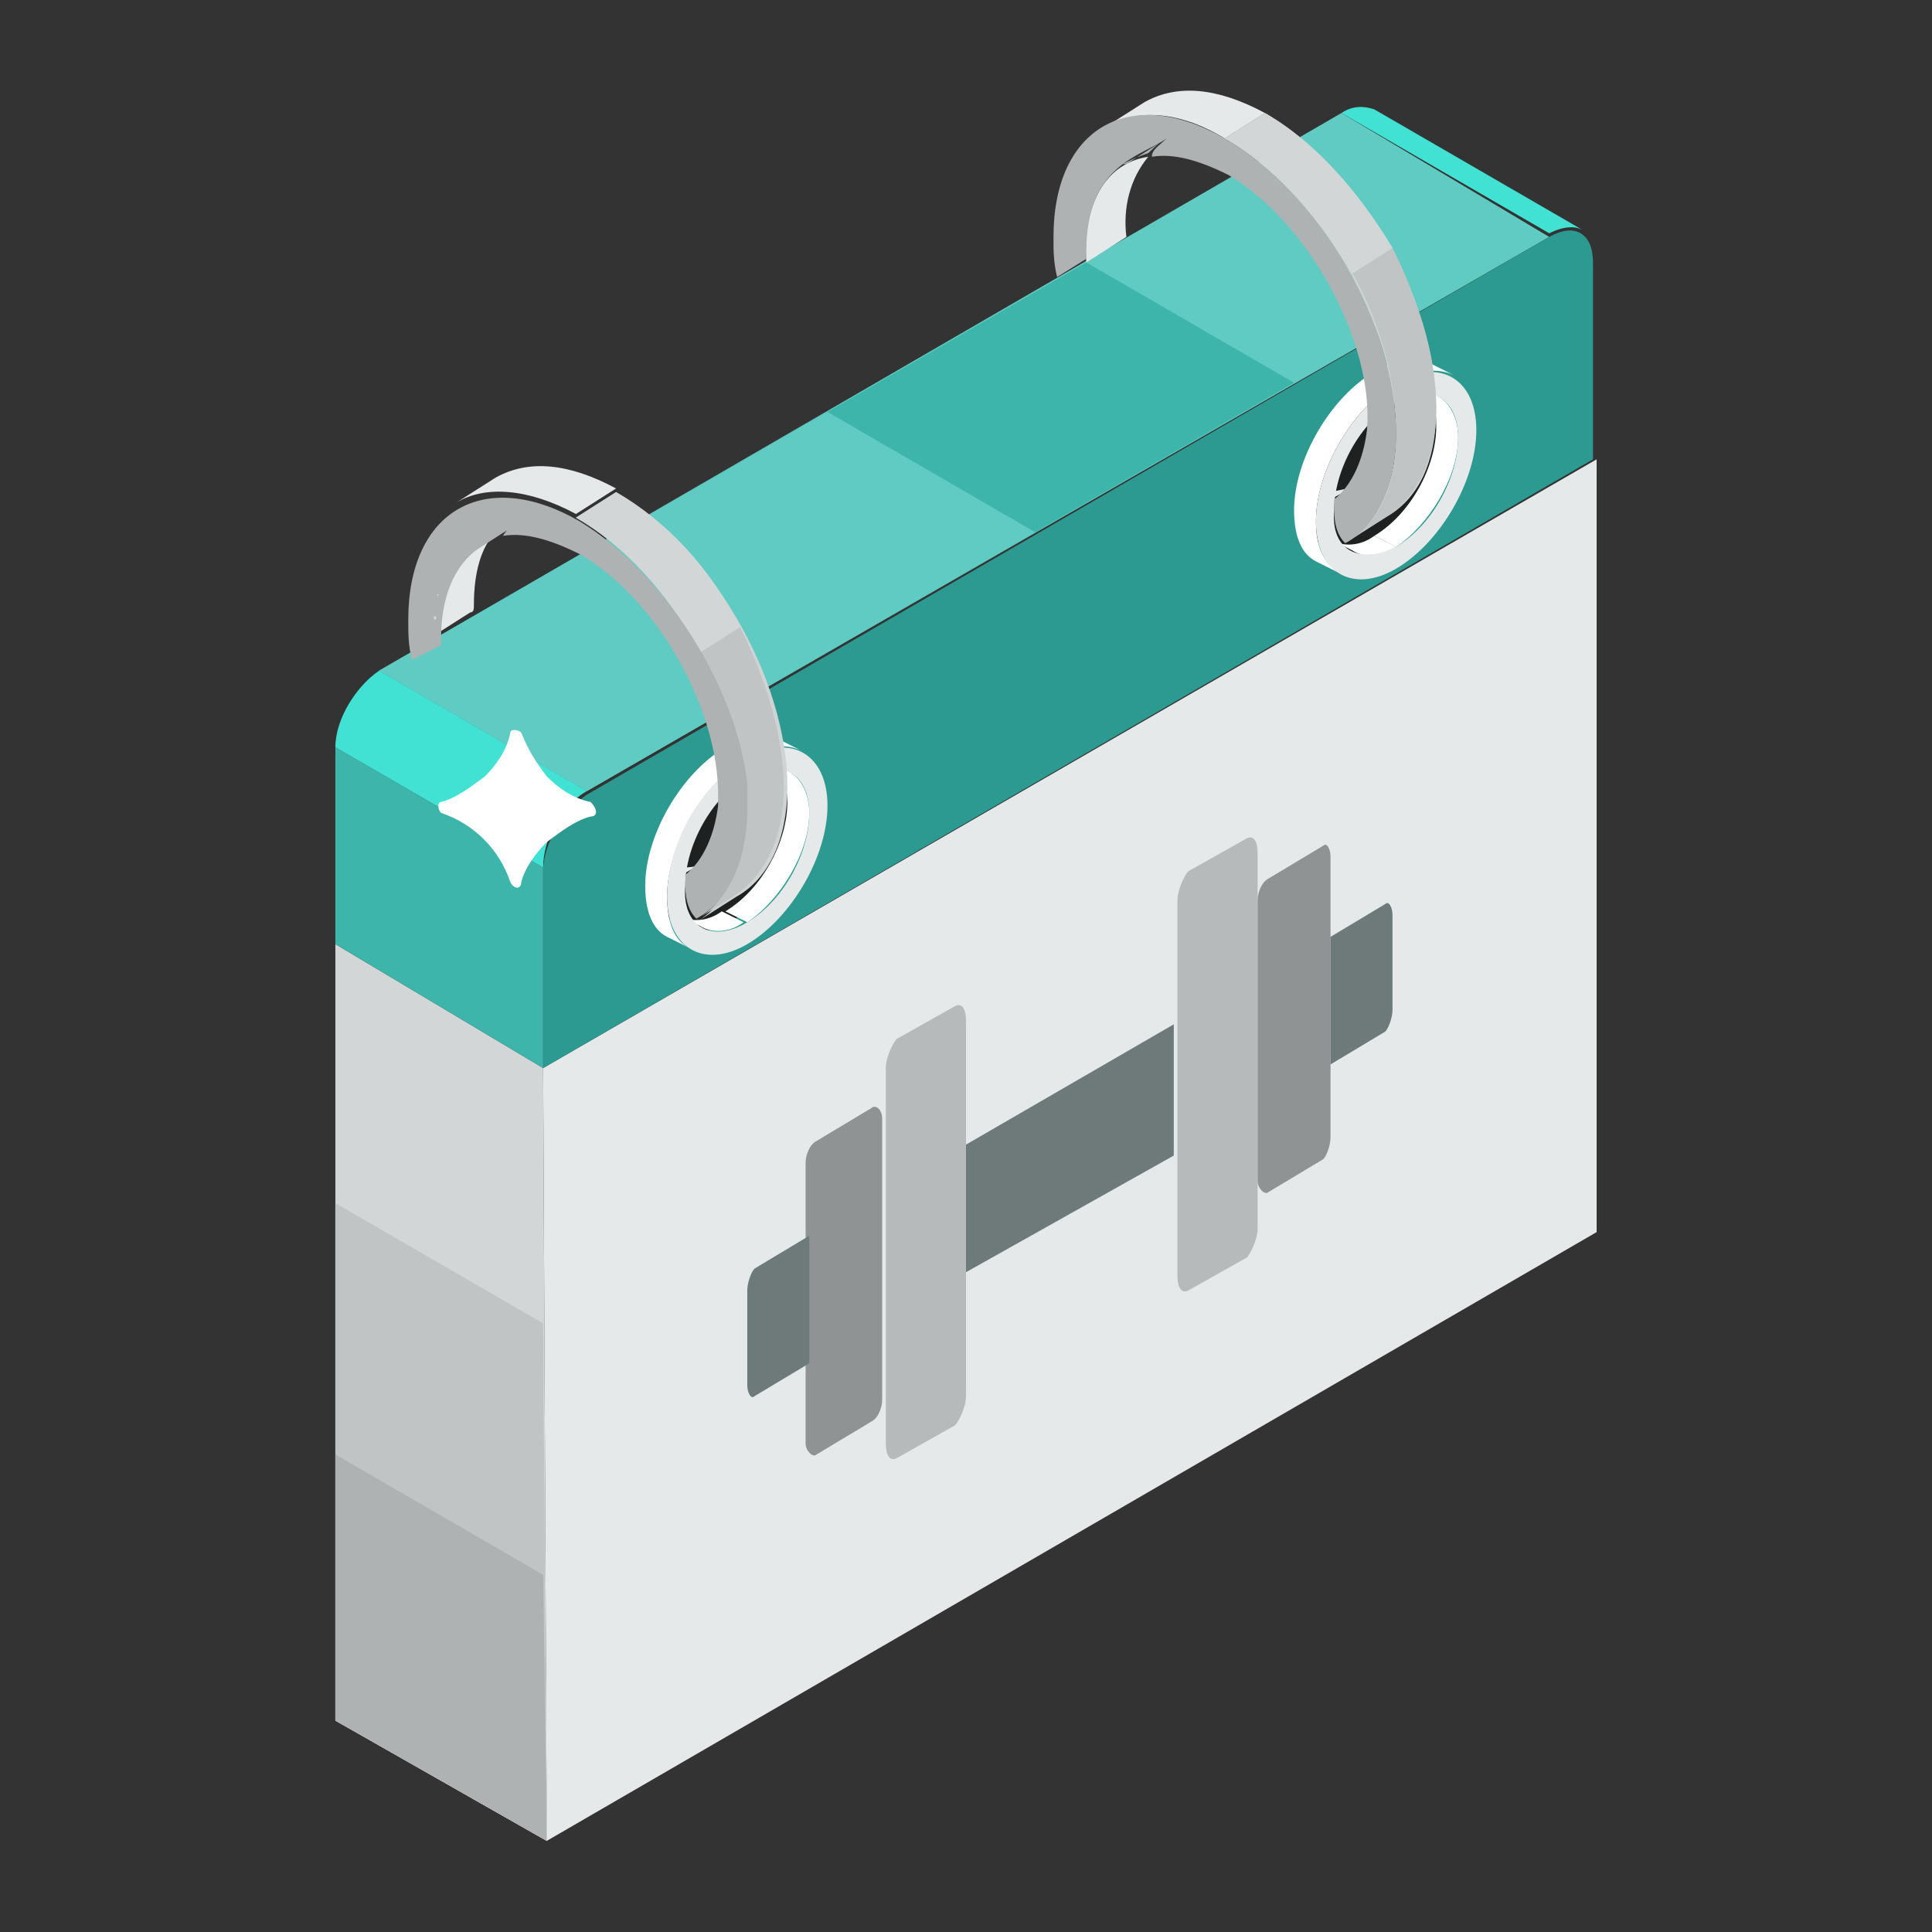<svg xmlns="http://www.w3.org/2000/svg" enable-background="new 0 0 53 53" viewBox="0 0 53 53"><rect x="0" y="0" width="53" height="53" fill="#333333" stroke="none"/><path fill="#41e1d4" d="M37.7,3l5.7,3.3c-0.2-0.1-0.5-0.1-0.9,0.1l-5.7-3.3C37.1,2.9,37.4,2.9,37.7,3z" class="color81d672 svgShape"></path><polygon fill="#d2d6d6" points="15 50.5 9.2 47.2 9.2 25.9 14.9 29.3" class="colord6d4d2 svgShape"></polygon><polygon fill="#e6e9e9" points="15 50.5 9.2 47.2 9.2 33 14.9 36.3" class="colore9e8e6 svgShape"></polygon><polygon fill="#c0c4c4" points="15 50.5 9.2 47.2 9.2 33 14.9 36.3" class="colorc4c2c0 svgShape"></polygon><polygon fill="#afb2b2" points="15 50.5 9.2 47.2 9.2 39.9 14.9 43.2" class="colorb2b0af svgShape"></polygon><polygon fill="#e6e9e9" points="14.9 29.3 43.8 12.6 43.8 33.8 15 50.5" class="colore9e8e6 svgShape"></polygon><polygon fill="#3db5ab" points="14.9 29.3 9.2 25.9 9.2 20.5 14.9 23.8" class="color3db542 svgShape"></polygon><polygon fill="#60cbc2" points="16.1 21.7 10.4 18.4 36.8 3.1 42.5 6.5" class="color6dcb60 svgShape"></polygon><polygon fill="#3db5ab" points="16.1 21.7 10.4 18.4 29.8 7.2 35.5 10.5" class="color3db542 svgShape"></polygon><polygon fill="#60cbc2" points="28.4 14.6 16.1 21.7 10.4 18.4 22.7 11.3" class="color6dcb60 svgShape"></polygon><path fill="#41e1d4" d="M14.9,23.8l-5.7-3.3c0-0.8,0.6-1.7,1.2-2.1l5.7,3.3C15.4,22.1,14.9,23,14.9,23.8z" class="color81d672 svgShape"></path><path fill="#2c9a91" d="M42.5,6.5c0.7-0.4,1.2-0.1,1.2,0.7l0,5.4L14.9,29.3l0-5.4c0-0.8,0.6-1.7,1.2-2.1L42.5,6.5z" class="color2c9a2c svgShape"></path><path fill="#1f2121" d="M21.9,22.1c0,1.2-0.8,2.6-1.9,3.2c-0.7,0.4-1.4,0.3-1.7-0.2c-0.1-0.2-0.2-0.5-0.2-0.8c0-0.3,0-0.6,0.1-0.8
					c0.2-0.9,0.8-1.8,1.5-2.3c0.1,0,0.1-0.1,0.2-0.1c0.6-0.3,1.1-0.3,1.5,0C21.7,21.2,21.9,21.6,21.9,22.1z" class="color21201f svgShape"></path><path fill="#ffffff" d="M21.1 20.9l.6.3c.3.2.5.6.5 1.1 0 1.1-.8 2.4-1.7 3L19.9 25c1-.6 1.7-1.9 1.7-3C21.6 21.5 21.4 21.1 21.1 20.9zM19.2 25.4l-.6-.3c.3.2.8.2 1.2-.1l.6.3C20 25.6 19.5 25.6 19.2 25.4zM21.4 20.3l.6.3c-.4-.2-1-.2-1.6.2l-.6-.3C20.5 20.1 21.1 20.1 21.4 20.3z" class="colorffffff svgShape"></path><path fill="#ffffff" d="M18.9,26l-0.6-0.3c-0.4-0.2-0.6-0.7-0.6-1.4c0-1.4,1-3.1,2.2-3.8l0.6,0.3c-1.2,0.7-2.2,2.4-2.2,3.8
							C18.3,25.3,18.5,25.8,18.9,26z" class="colorffffff svgShape"></path><path fill="#e6e9e9" d="M20.5,20.8c1.2-0.7,2.2-0.1,2.2,1.3c0,1.4-1,3.1-2.2,3.8c-1.2,0.7-2.2,0.1-2.2-1.3
							C18.3,23.2,19.2,21.5,20.5,20.8z M20.5,25.3c1-0.6,1.7-1.9,1.7-3c0-1.1-0.8-1.5-1.7-1c-1,0.6-1.7,1.9-1.7,3
							C18.7,25.4,19.5,25.9,20.5,25.3" class="colore9e8e6 svgShape"></path><g fill="#000000" class="color000000 svgShape"><path fill="#e6e9e9" d="M19.6 23.5l-.9.5c0 0 0 0 0 0 0-.1 0-.2 0-.2C19.1 23.8 19.4 23.7 19.6 23.5zM12.5 13.8l1.1-.7c.9-.5 2-.4 3.3.3l-1.1.7C14.5 13.4 13.3 13.3 12.5 13.8z" class="colore9e8e6 svgShape"></path><path fill="#cfd3d3" d="M20.2,24.6l-1.1,0.7c0.8-0.5,1.4-1.5,1.4-3c0-3-2.1-6.6-4.7-8.1l1.1-0.7c2.6,1.5,4.7,5.1,4.7,8.1
							C21.6,23,21.1,24.1,20.2,24.6z" class="colorcfd2d3 svgShape"></path><path fill="#c0c4c4" d="M19.2,17.9c0.8,1.4,1.2,3,1.2,4.4c0,1.5-0.5,2.5-1.4,3l1.1-0.7c0.8-0.5,1.4-1.5,1.4-3
							c0-1.4-0.5-3-1.2-4.4L19.2,17.9z" class="colorc4c2c0 svgShape"></path><path fill="#d2d6d6" d="M16.9,13.5l-1.1,0.7c1.4,0.8,2.6,2.2,3.4,3.7l1.1-0.7C19.5,15.6,18.3,14.3,16.9,13.5z" class="colord6d4d2 svgShape"></path></g><path fill="none" d="M12.4 15.5C12.4 15.4 12.4 15.4 12.4 15.5 12.4 15.4 12.4 15.4 12.4 15.5zM12.5 15.3C12.5 15.3 12.5 15.3 12.5 15.3 12.5 15.3 12.5 15.3 12.5 15.3zM12.6 15.2C12.6 15.2 12.6 15.2 12.6 15.2 12.6 15.2 12.6 15.2 12.6 15.2zM12 16.6C12 16.6 12 16.6 12 16.6 12 16.6 12 16.6 12 16.6zM12.2 15.8C12.3 15.7 12.3 15.7 12.2 15.8 12.3 15.7 12.3 15.7 12.2 15.8zM12.3 15.6C12.3 15.6 12.3 15.6 12.3 15.6 12.3 15.6 12.3 15.6 12.3 15.6zM12.2 15.9C12.2 15.9 12.2 15.9 12.2 15.9 12.2 15.9 12.2 15.9 12.2 15.9zM12.1 16.3C12.1 16.2 12.1 16.2 12.1 16.3 12.1 16.2 12.1 16.2 12.1 16.3zM12 16.9C12 16.8 12 16.8 12 16.9 12 16.8 12 16.8 12 16.9zM12 16.5C12 16.4 12 16.4 12 16.5 12 16.4 12 16.4 12 16.5zM12.1 16.1C12.1 16.1 12.1 16 12.1 16.1 12.1 16 12.1 16.1 12.1 16.1zM11.9 17.1C11.9 17 11.9 17 11.9 17.1 11.9 17 11.9 17 11.9 17.1zM12.7 15.1C12.7 15.1 12.7 15.1 12.7 15.1 12.7 15.1 12.7 15.1 12.7 15.1zM12.9 14.9C13 14.9 13 14.9 12.9 14.9 13 14.9 13 14.9 12.9 14.9zM12.8 15C12.8 15 12.9 15 12.8 15 12.9 15 12.8 15 12.8 15z"></path><path fill="#e6e9e9" d="M13,16.6c0-0.9,0.2-1.6,0.6-2c-0.2,0-0.5,0.1-0.7,0.3c-0.8,0.5-1.1,1.5-1.1,2.4c0,0.1,0,0.1,0,0.2l1.1-0.7
					C13,16.8,13,16.7,13,16.6z" class="colore9e8e6 svgShape"></path><path fill="#afb2b2" d="M20.5,22.2c0,1.5-0.6,2.6-1.4,3c-0.2-0.2-0.3-0.5-0.3-0.9c0-0.1,0-0.2,0-0.3c0.5-0.4,0.8-1.1,0.9-1.9
					c0-0.1,0-0.2,0-0.3c0-2.4-1.7-5.4-3.8-6.6c-0.8-0.4-1.5-0.6-2.1-0.5c0.1-0.2,0.3-0.3,0.5-0.4l-1.1,0.7c-0.8,0.5-1.1,1.5-1.1,2.5
					c0,0.1,0,0.1,0,0.2l-0.8,0.4c-0.1-0.4-0.1-0.7-0.1-1.1c0-3,2.1-4.2,4.7-2.7c2.3,1.4,4.3,4.5,4.6,7.2
					C20.5,21.7,20.5,21.9,20.5,22.2z" class="colorb2b0af svgShape"></path><path fill="#cfd3d3" d="M12 16.4c0 0 0-.1 0-.1C12.1 16.3 12 16.3 12 16.4zM11.9 17.3c0-.1 0-.2 0-.2C11.9 17.1 11.9 17.2 11.9 17.3zM11.9 17c0 0 0-.1 0-.1C12 16.9 12 17 11.9 17zM12 16.6c0 0 0-.1 0-.1C12 16.5 12 16.5 12 16.6zM12 16.8c0 0 0-.1 0-.1C12 16.7 12 16.7 12 16.8zM12.5 15.3C12.6 15.3 12.6 15.2 12.5 15.3 12.6 15.2 12.6 15.3 12.5 15.3zM12.7 15.2C12.7 15.1 12.7 15.1 12.7 15.2 12.7 15.1 12.7 15.1 12.7 15.2zM12.8 15C12.8 15 12.8 15 12.8 15 12.8 15 12.8 15 12.8 15z" class="colorcfd2d3 svgShape"></path><path fill="#afb2b2" d="M14.2,14.2l-1.1,0.7c0,0,0,0-0.1,0c0.2-0.1,0.4-0.2,0.7-0.3C13.8,14.4,14,14.3,14.2,14.2z" class="colorb2b0af svgShape"></path><path fill="#cfd3d3" d="M12.9 15C12.9 14.9 12.9 14.9 12.9 15 12.9 14.9 12.9 14.9 12.9 15zM12.5 15.4C12.5 15.4 12.5 15.4 12.5 15.4 12.5 15.4 12.5 15.4 12.5 15.4zM12.1 16C12.2 16 12.2 15.9 12.1 16 12.2 15.9 12.2 16 12.1 16zM12.2 15.8C12.2 15.8 12.2 15.8 12.2 15.8 12.2 15.8 12.2 15.8 12.2 15.8zM12.1 16.2C12.1 16.1 12.1 16.1 12.1 16.2 12.1 16.1 12.1 16.1 12.1 16.2zM12.4 15.5C12.4 15.5 12.4 15.5 12.4 15.5 12.4 15.5 12.4 15.5 12.4 15.5zM12.3 15.7C12.3 15.7 12.3 15.6 12.3 15.7 12.3 15.6 12.3 15.7 12.3 15.7z" class="colorcfd2d3 svgShape"></path><g fill="#000000" class="color000000 svgShape"><path fill="#1f2121" d="M39.7,11.8c0,1.2-0.8,2.6-1.9,3.2c-0.7,0.4-1.4,0.3-1.7-0.2c-0.1-0.2-0.2-0.5-0.2-0.8c0-0.3,0-0.6,0.1-0.8
					c0.2-0.9,0.8-1.8,1.5-2.3c0.1,0,0.1-0.1,0.2-0.1c0.6-0.3,1.1-0.3,1.5,0C39.5,10.9,39.7,11.2,39.7,11.8z" class="color21201f svgShape"></path></g><g fill="#000000" class="color000000 svgShape"><path fill="#ffffff" d="M38.9,10.6l0.6,0.3c0.3,0.2,0.5,0.6,0.5,1.1c0,1.1-0.8,2.4-1.7,3l-0.6-0.3c1-0.6,1.7-1.9,1.7-3
							C39.4,11.1,39.3,10.7,38.9,10.6z" class="colorffffff svgShape"></path><path fill="#ffffff" d="M37.1 15.1l-.6-.3c.3.2.8.2 1.2-.1l.6.3C37.8 15.3 37.4 15.3 37.1 15.1zM39.3 10l.6.3c-.4-.2-1-.2-1.6.2l-.6-.3C38.3 9.8 38.9 9.8 39.3 10z" class="colorffffff svgShape"></path><path fill="#ffffff" d="M36.7,15.7l-0.6-0.3c-0.4-0.2-0.6-0.7-0.6-1.4c0-1.4,1-3.1,2.2-3.8l0.6,0.3c-1.2,0.7-2.2,2.4-2.2,3.8
							C36.1,15,36.3,15.4,36.7,15.7z" class="colorffffff svgShape"></path><path fill="#e6e9e9" d="M38.3,10.5c1.2-0.7,2.2-0.1,2.2,1.3c0,1.4-1,3.1-2.2,3.8c-1.2,0.7-2.2,0.1-2.2-1.3
							C36.1,12.9,37.1,11.2,38.3,10.5z M38.3,15c1-0.6,1.7-1.9,1.7-3c0-1.1-0.8-1.5-1.7-1c-1,0.6-1.7,1.9-1.7,3
							C36.5,15.1,37.3,15.5,38.3,15" class="colore9e8e6 svgShape"></path></g><g fill="#000000" class="color000000 svgShape"><path fill="#e6e9e9" d="M37.4 13.2l-.9.5c0 0 0 0 0 0 0-.1 0-.2 0-.2C36.9 13.4 37.2 13.4 37.4 13.2zM30.3 3.5l1.1-.7c.9-.5 2-.4 3.3.3l-1.1.7C32.3 3 31.1 3 30.3 3.5z" class="colore9e8e6 svgShape"></path><path fill="#cfd3d3" d="M38,14.2l-1.1,0.7c0.8-0.5,1.4-1.5,1.4-3c0-3-2.1-6.6-4.7-8.1l1.1-0.7c2.6,1.5,4.7,5.1,4.7,8.1
							C39.4,12.7,38.9,13.7,38,14.2z" class="colorcfd2d3 svgShape"></path><path fill="#c0c4c4" d="M37.1,7.5c0.8,1.4,1.2,3,1.2,4.4c0,1.5-0.5,2.5-1.4,3l1.1-0.7c0.8-0.5,1.4-1.5,1.4-3
							c0-1.4-0.5-3-1.2-4.4L37.1,7.5z" class="colorc4c2c0 svgShape"></path><path fill="#d2d6d6" d="M34.7,3.1l-1.1,0.7C35,4.6,36.2,6,37.1,7.5l1.1-0.7C37.3,5.3,36.1,3.9,34.7,3.1z" class="colord6d4d2 svgShape"></path></g><g fill="#000000" class="color000000 svgShape"><path fill="none" d="M30.2 5.1C30.2 5.1 30.3 5.1 30.2 5.1 30.3 5.1 30.2 5.1 30.2 5.1zM30.3 5C30.3 5 30.3 5 30.3 5 30.3 5 30.3 5 30.3 5zM30.4 4.9C30.4 4.9 30.5 4.8 30.4 4.9 30.5 4.8 30.4 4.9 30.4 4.9zM29.8 6.3C29.8 6.3 29.8 6.3 29.8 6.3 29.8 6.3 29.8 6.3 29.8 6.3zM30.1 5.4C30.1 5.4 30.1 5.4 30.1 5.4 30.1 5.4 30.1 5.4 30.1 5.4zM30.1 5.3C30.2 5.2 30.2 5.2 30.1 5.3 30.2 5.2 30.2 5.2 30.1 5.3zM30 5.6C30 5.6 30 5.5 30 5.6 30 5.5 30 5.6 30 5.6zM29.9 5.9C29.9 5.9 29.9 5.9 29.9 5.9 29.9 5.9 29.9 5.9 29.9 5.9zM29.8 6.5C29.8 6.5 29.8 6.5 29.8 6.5 29.8 6.5 29.8 6.5 29.8 6.5zM29.8 6.1C29.8 6.1 29.9 6.1 29.8 6.1 29.9 6.1 29.8 6.1 29.8 6.1zM29.9 5.7C29.9 5.7 30 5.7 29.9 5.7 30 5.7 29.9 5.7 29.9 5.7zM29.8 6.7C29.8 6.7 29.8 6.7 29.8 6.7 29.8 6.7 29.8 6.7 29.8 6.7zM30.5 4.8C30.5 4.7 30.6 4.7 30.5 4.8 30.6 4.7 30.5 4.7 30.5 4.8zM30.8 4.6C30.8 4.6 30.8 4.5 30.8 4.6 30.8 4.5 30.8 4.6 30.8 4.6zM30.6 4.7C30.7 4.6 30.7 4.6 30.6 4.7 30.7 4.6 30.7 4.6 30.6 4.7z"></path><path fill="#e6e9e9" d="M31.5,4.3c-1.3,0.2-1.8,1.5-1.7,2.9l1.1-0.7C30.8,5.7,31,4.9,31.5,4.3z" class="colore9e8e6 svgShape"></path><path fill="#afb2b2" d="M38.3,11.9c0,1.5-0.6,2.6-1.4,3c-0.2-0.2-0.3-0.5-0.3-0.9c0-0.1,0-0.2,0-0.3c0.5-0.4,0.8-1.1,0.9-1.9
					c0.2-2.4-1.6-5.7-3.8-7c-0.8-0.4-1.5-0.6-2.1-0.5C31.6,4.1,31.8,4,32,3.8c-0.7,0.5-2.2,0.7-2.2,3.1c0,0.1,0,0.1,0,0.2L29,7.6
					c-0.1-0.4-0.1-0.7-0.1-1.1c0-3,2.1-4.2,4.7-2.7C36.2,5.3,38.3,8.9,38.3,11.9z" class="colorb2b0af svgShape"></path><path fill="#cfd3d3" d="M29.9 6c0 0 0-.1 0-.1C29.9 6 29.9 6 29.9 6zM29.8 7c0-.1 0-.2 0-.2C29.8 6.8 29.8 6.9 29.8 7zM29.8 6.7c0 0 0-.1 0-.1C29.8 6.6 29.8 6.6 29.8 6.7zM29.8 6.2c0 0 0-.1 0-.1C29.8 6.2 29.8 6.2 29.8 6.2zM29.8 6.4c0 0 0-.1 0-.1C29.8 6.4 29.8 6.4 29.8 6.4zM30.4 4.9C30.4 4.9 30.4 4.9 30.4 4.9 30.4 4.9 30.4 4.9 30.4 4.9zM30.5 4.8C30.5 4.8 30.5 4.8 30.5 4.8 30.5 4.8 30.5 4.8 30.5 4.8zM30.6 4.7C30.6 4.7 30.6 4.7 30.6 4.7 30.6 4.7 30.6 4.7 30.6 4.7z" class="colorcfd2d3 svgShape"></path><path fill="#afb2b2" d="M32,3.8l-1.1,0.7c0,0,0,0-0.1,0c0.2-0.1,0.4-0.2,0.7-0.3C31.6,4.1,31.8,3.9,32,3.8z" class="colorb2b0af svgShape"></path><path fill="#cfd3d3" d="M30.7 4.6C30.7 4.6 30.7 4.6 30.7 4.6 30.7 4.6 30.7 4.6 30.7 4.6zM30.3 5.1C30.3 5 30.3 5 30.3 5.1 30.3 5 30.3 5 30.3 5.1zM30 5.7C30 5.6 30 5.6 30 5.7 30 5.6 30 5.6 30 5.7zM30 5.5C30 5.5 30 5.4 30 5.5 30 5.4 30 5.5 30 5.5zM29.9 5.8C29.9 5.8 29.9 5.8 29.9 5.8 29.9 5.8 29.9 5.8 29.9 5.8zM30.2 5.2C30.2 5.2 30.2 5.2 30.2 5.2 30.2 5.2 30.2 5.2 30.2 5.2zM30.1 5.3C30.1 5.3 30.1 5.3 30.1 5.3 30.1 5.3 30.1 5.3 30.1 5.3z" class="colorcfd2d3 svgShape"></path></g><path fill="#ffffff" d="M16.2,22.4c-0.4,0.1-0.8,0.4-1.2,0.7c-0.3,0.3-0.6,0.7-0.7,1.1c0,0.2-0.2,0.2-0.3,0c-0.3-0.9-1-1.6-1.9-1.9
			c-0.1-0.1-0.1-0.3,0-0.3c0.4-0.1,0.8-0.4,1.2-0.7c0.3-0.3,0.6-0.7,0.7-1.2c0-0.1,0.2-0.1,0.3,0c0.2,0.5,0.4,0.8,0.7,1.2
			c0.3,0.3,0.7,0.6,1.2,0.7C16.4,22.2,16.4,22.4,16.2,22.4z" class="colorffffff svgShape"></path><g fill="#000000" class="color000000 svgShape"><polygon fill="#6d7a79" points="32.2 28.1 32.2 31.7 26.5 34.9 26.5 31.4" class="color6d797a svgShape"></polygon><path fill="#b6baba" d="M26.2,27.6c0.2-0.1,0.3,0.1,0.3,0.4l0,10.3c0,0.3-0.2,0.7-0.3,0.8l-1.6,0.9c-0.2,0.1-0.3-0.1-0.3-0.4
					l0-1.3l0-7.7l0-1.3c0-0.3,0.2-0.7,0.3-0.8L26.2,27.6z" class="colorb6b9ba svgShape"></path><path fill="#909393" d="M23.9,30.4c0.1-0.1,0.3,0,0.3,0.3l0,7.7c0,0.2-0.1,0.5-0.3,0.6l-1.5,0.9c-0.1,0.1-0.3-0.1-0.3-0.3l0-2.1
					l0-3.5l0-2.1c0-0.2,0.1-0.5,0.3-0.6L23.9,30.4z" class="color909293 svgShape"></path><path fill="#6d7a79" d="M22.2,33.9l0,3.5l-1.5,0.9c-0.1,0.1-0.2-0.1-0.2-0.3l0-2.6c0-0.2,0.1-0.5,0.2-0.6L22.2,33.9z" class="color6d797a svgShape"></path><path fill="#b6baba" d="M34.2,23c0.2-0.1,0.3,0.1,0.3,0.4l0,10.3c0,0.3-0.2,0.7-0.3,0.8l-1.6,0.9c-0.2,0.1-0.3-0.1-0.3-0.4l0-3.4
					l0-3.5l0-3.4c0-0.3,0.2-0.7,0.3-0.8L34.2,23z" class="colorb6b9ba svgShape"></path><path fill="#909393" d="M36.3,23.2c0.1-0.1,0.2,0.1,0.2,0.3l0,7.7c0,0.2-0.1,0.5-0.2,0.6l-1.5,0.9c-0.1,0.1-0.3-0.1-0.3-0.3l0-7.7
					c0-0.2,0.1-0.5,0.3-0.6L36.3,23.2z" class="color909293 svgShape"></path><path fill="#6d7a79" d="M38,24.8c0.1-0.1,0.2,0.1,0.2,0.3l0,2.6c0,0.2-0.1,0.5-0.2,0.6l-1.5,0.9l0-3.5L38,24.8z" class="color6d797a svgShape"></path></g></svg>